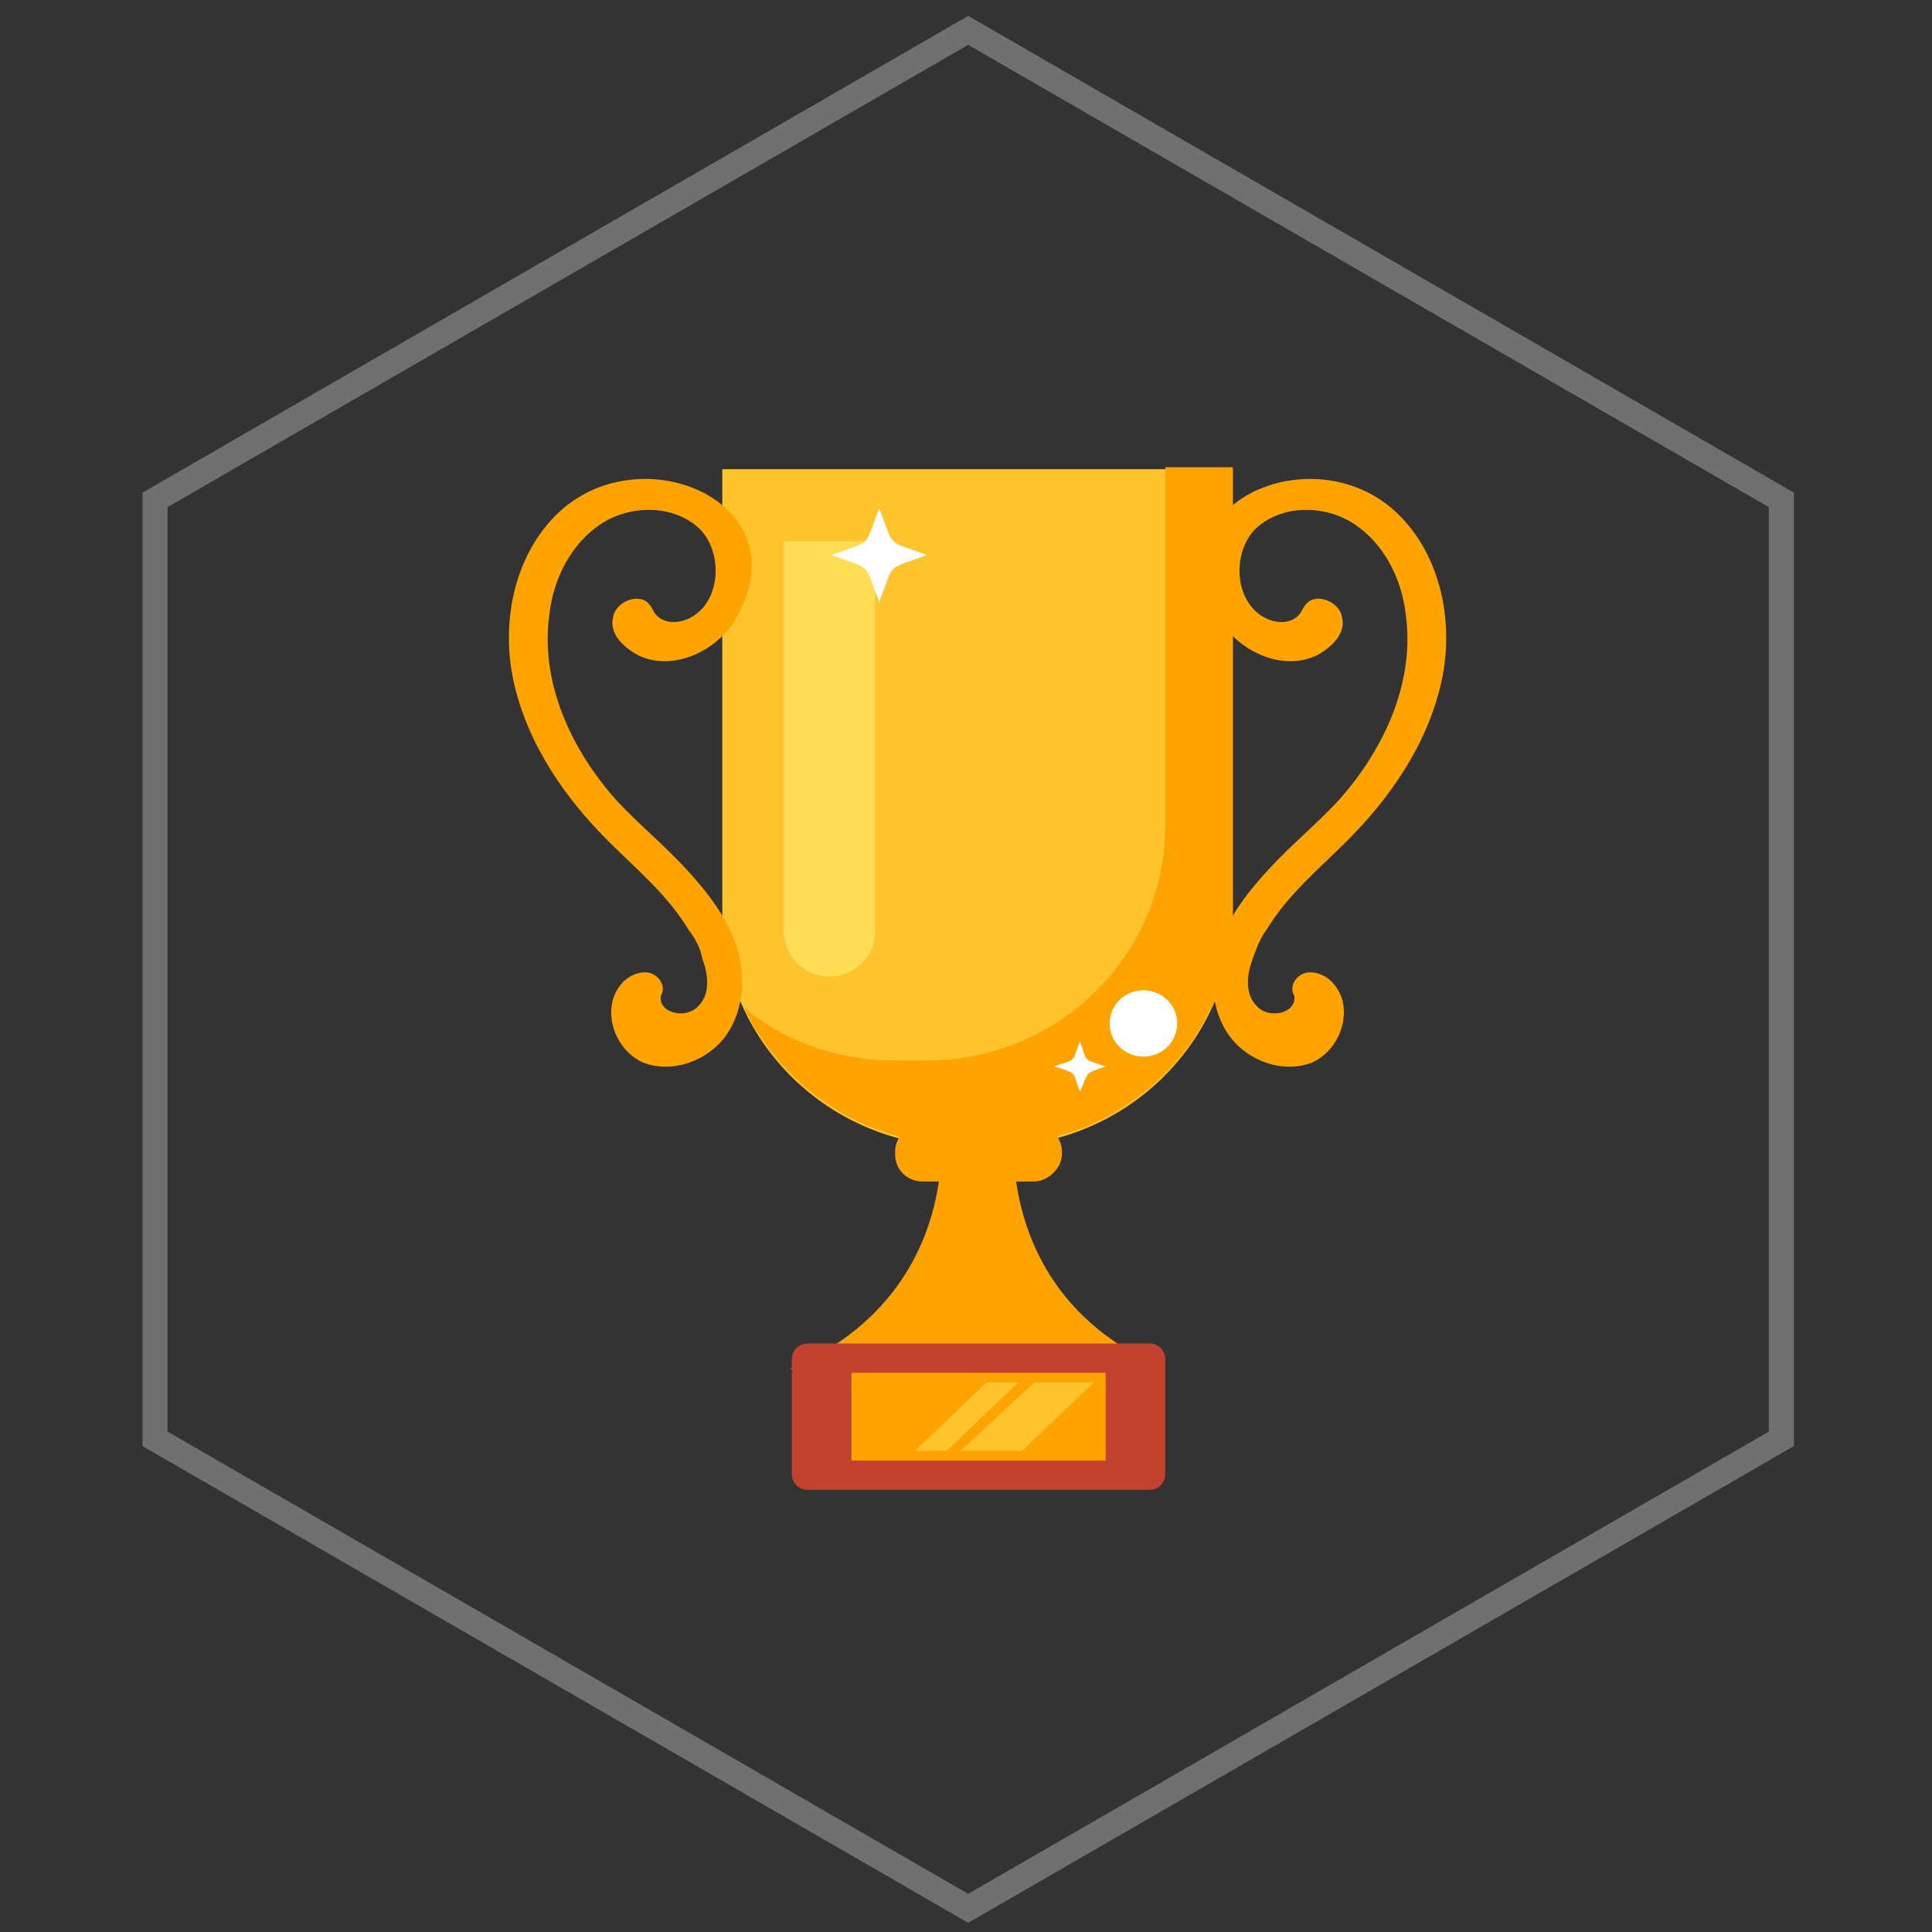 <svg width="77" height="77" viewBox="0 0 77 77" fill="none" xmlns="http://www.w3.org/2000/svg">
<rect x="0" y="0" width="77" height="77" fill="#333333" stroke="none"/>
<path opacity="0.3" d="M6.178 19.922L38.587 1.211L70.996 19.922L70.996 57.345L38.587 76.056L6.178 57.345L6.178 19.922Z" stroke="white"/>
<path d="M28.788 18.7V36.355C28.788 41.489 33.063 45.689 38.288 45.689H39.633C44.858 45.689 49.133 41.489 49.133 36.355V18.7H28.788Z" fill="#FFC32E"/>
<path d="M46.442 18.7V32.933C46.442 38.067 42.167 42.267 36.942 42.267H35.596C33.38 42.267 31.242 41.489 29.659 40.167C31.163 43.355 34.488 45.611 38.288 45.611H39.634C44.859 45.611 49.134 41.411 49.134 36.278V18.622H46.442V18.7Z" fill="#FFA300"/>
<path d="M40.425 45.222C40.505 45.3 37.496 45.3 37.496 45.222C37.496 45.222 38.209 51.678 31.48 54.556H46.442C39.713 51.755 40.425 45.222 40.425 45.222Z" fill="#FFA300"/>
<path d="M41.217 47.089H36.784C36.15 47.089 35.675 46.622 35.675 46V45.922C35.675 45.3 36.15 44.833 36.784 44.833H41.217C41.85 44.833 42.325 45.3 42.325 45.922V46C42.325 46.544 41.771 47.089 41.217 47.089Z" fill="#FFA300"/>
<path d="M45.809 59.378H32.192C31.796 59.378 31.559 59.067 31.559 58.755V54.167C31.559 53.778 31.875 53.544 32.192 53.544H45.809C46.204 53.544 46.442 53.855 46.442 54.167V58.755C46.442 59.067 46.204 59.378 45.809 59.378Z" fill="#C1432F"/>
<rect x="33.934" y="54.711" width="10.133" height="3.5" fill="#FFA300"/>
<path d="M40.742 57.822H38.288L41.217 55.1H43.592L40.742 57.822Z" fill="#FFC32E"/>
<path d="M37.733 57.822H36.467L39.317 55.1H40.584L37.733 57.822Z" fill="#FFC32E"/>
<path d="M31.242 21.578V37.133C31.242 38.067 32.033 38.922 33.062 38.922C34.013 38.922 34.883 38.144 34.883 37.133V21.578H31.242Z" fill="#FFDE55"/>
<path d="M50.479 37.056C51.271 35.733 52.459 34.722 53.567 33.633C55.388 31.845 56.892 29.667 57.446 27.178C58 24.689 57.367 21.889 55.467 20.256C52.063 17.378 45.888 20.178 48.658 24.767C49.45 26.011 51.192 26.789 52.538 26.089C53.092 25.778 53.646 25.233 53.488 24.611C53.408 23.989 52.459 23.6 52.063 24.067C51.904 24.222 51.904 24.378 51.746 24.533C51.429 24.845 50.954 24.845 50.559 24.689C49.213 24.145 49.054 22.122 50.004 21.111C51.033 20.1 52.775 20.1 53.963 20.878C55.15 21.656 55.863 23.056 56.021 24.456C56.417 27.178 55.15 29.9 53.329 31.922C52.459 32.856 51.508 33.633 50.638 34.567C49.767 35.5 48.975 36.511 48.579 37.678C48.184 38.845 48.263 40.245 48.975 41.256C49.688 42.267 51.113 42.811 52.3 42.345C53.488 41.8 53.963 40.167 53.171 39.233C52.934 38.922 52.459 38.689 52.063 38.767C51.667 38.845 51.35 39.311 51.588 39.7C51.667 40.4 50.559 40.633 50.084 40.089C49.608 39.622 49.688 38.845 49.925 38.222C50.084 37.756 50.242 37.367 50.479 37.056Z" fill="#FFA300"/>
<path d="M27.442 37.056C26.65 35.733 25.463 34.722 24.354 33.633C22.534 31.845 21.029 29.667 20.475 27.178C19.921 24.689 20.554 21.889 22.454 20.256C25.858 17.378 32.033 20.178 29.263 24.767C28.471 26.011 26.729 26.789 25.384 26.089C24.829 25.778 24.275 25.233 24.433 24.611C24.513 23.989 25.463 23.6 25.858 24.067C26.017 24.222 26.017 24.378 26.175 24.533C26.492 24.845 26.967 24.845 27.363 24.689C28.709 24.145 28.867 22.122 27.917 21.111C26.888 20.1 25.146 20.1 23.959 20.878C22.771 21.656 22.058 23.056 21.9 24.456C21.504 27.178 22.771 29.9 24.592 31.922C25.463 32.856 26.413 33.633 27.284 34.567C28.154 35.5 28.946 36.511 29.342 37.678C29.738 38.845 29.659 40.245 28.946 41.256C28.233 42.267 26.808 42.811 25.621 42.345C24.433 41.8 23.959 40.167 24.75 39.233C24.988 38.922 25.463 38.689 25.858 38.767C26.254 38.845 26.571 39.311 26.334 39.7C26.254 40.4 27.363 40.633 27.838 40.089C28.313 39.622 28.233 38.845 27.996 38.222C27.917 37.756 27.679 37.367 27.442 37.056Z" fill="#FFA300"/>
<path d="M35.042 23.989C34.408 22.356 34.804 22.744 33.142 22.122C34.804 21.5 34.408 21.889 35.042 20.256C35.675 21.889 35.279 21.5 36.942 22.122C35.279 22.744 35.675 22.356 35.042 23.989Z" fill="white"/>
<ellipse cx="45.571" cy="40.789" rx="1.346" ry="1.322" fill="white"/>
<path d="M43.038 43.511C42.721 42.656 42.958 42.811 42.008 42.5C42.879 42.189 42.721 42.422 43.038 41.489C43.354 42.344 43.117 42.189 44.067 42.5C43.196 42.811 43.433 42.656 43.038 43.511Z" fill="white"/>
</svg>
